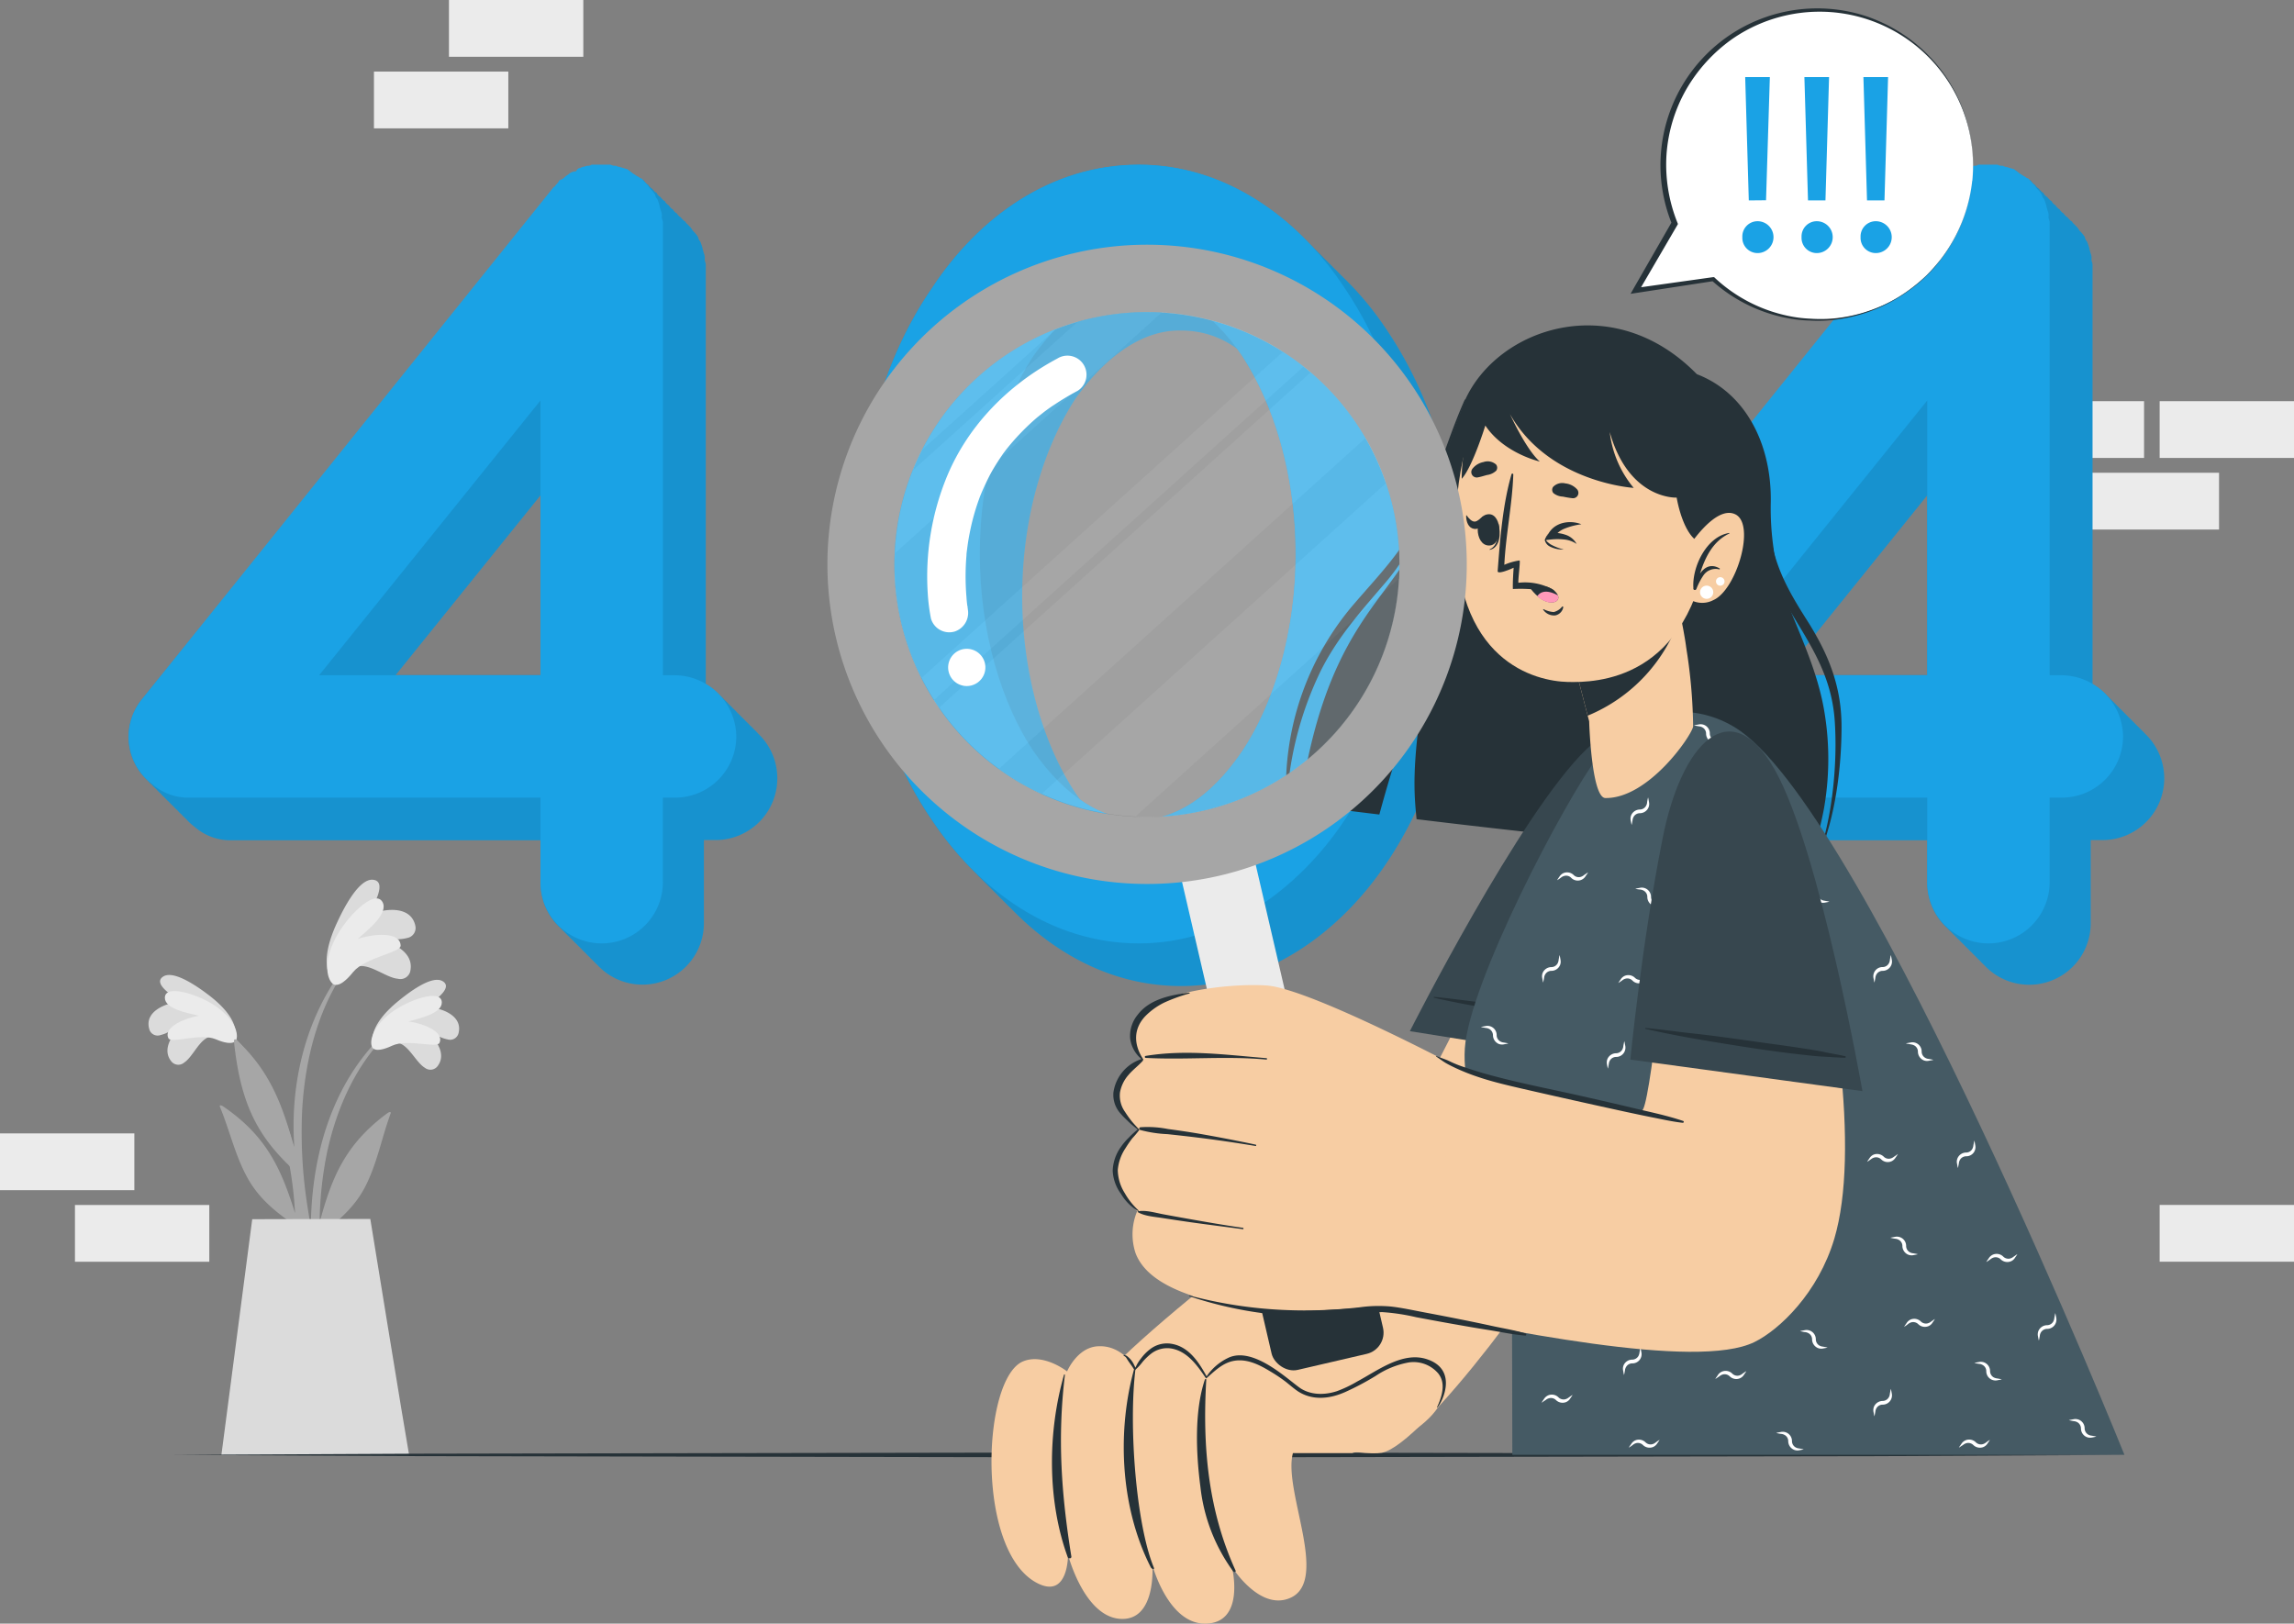 <svg xmlns="http://www.w3.org/2000/svg" width="660.351" height="467.423" viewBox="0 0 660.351 467.423"><rect x="0" y="0" width="660.351" height="467.423" fill="#808080" stroke="none"/><defs><style>.a{fill:#a6a6a6;}.b{fill:#dbdbdb;}.c{fill:#ebebeb;}.d{fill:#263238;}.e{fill:#1aa2e5;}.f{opacity:0.1;}.g{fill:#f7cda3;}.h{fill:#37474f;}.i{fill:#455a64;}.j{fill:#fff;}.k{fill:#ff99ba;}.l{opacity:0.3;}</style></defs><g transform="translate(-629.824 -279.358)"><g transform="translate(629.824 279.358)"><path class="a" d="M105.942,299.232c-19.981,19.558-23.37,49.822-19.134,76.333.117.6,1.052.438,1.052-.131,0-6.032-.19-12.006-.175-17.966.117-.278.2-.54.321-.8,5.214-3.8,10.049-8.063,12.97-13.905,3.345-6.573,4.659-13.964,7.2-20.829.248-.657-.453-.467-.92-.117C95.1,330.767,91.189,340.422,87.742,353.3a106.436,106.436,0,0,1,2.118-20.069c2.629-12.225,7.814-24.363,16.607-33.434a.388.388,0,1,0-.526-.57Z" transform="translate(4.263 -1.352)"/><path class="b" d="M104.155,306.461c3.432.117,5.594,5.609,8.267,7.216a2.585,2.585,0,0,0,3.8-.6c2.658-3.71-.993-8.282-4.382-10.838,2.454,1.008,4.484,2.775,7.128,3.286a2.5,2.5,0,0,0,3.213-1.928c1.154-5.054-5.171-7.3-9.523-7.405,2.1-1.461,8.15-5.448,4.937-7.405s-10.341,3.725-12.649,5.594c-3.4,2.761-7.449,6.88-7.61,11.188C97.071,310.609,101.467,307.513,104.155,306.461Z" transform="translate(9.847 -6.302)"/><path class="c" d="M103.216,305.85c4.382-2,12.839.876,13.555-.789,1.461-3.389-5.287-5.711-8.939-6.164,3.359-.906,9.786-2.352,9.6-5.58-.248-3.958-9.859-.555-14.738,3.17-6.12,4.7-6.091,9.246-5.068,10.151C99.009,307.88,102.486,306.172,103.216,305.85Z" transform="translate(9.749 -4.844)"/><path class="a" d="M68.691,297.9c20.712,18.784,25.225,48.9,22.012,75.558,0,.6-1.022.482-1.037-.088-.234-6.032-.278-12.021-.526-17.966l-.336-.8c-5.346-3.579-10.312-7.683-13.5-13.438-3.593-6.427-5.185-13.774-7.99-20.536-.263-.643.438-.482.906-.161,12.488,8.5,16.739,17.995,20.712,30.746a107.534,107.534,0,0,0-2.921-19.981c-3.1-12.123-8.764-24.042-17.878-32.776C67.844,298.094,68.341,297.568,68.691,297.9Z" transform="translate(-4 -1.966)"/><path class="b" d="M71.492,305.1c-3.432.248-5.375,5.843-7.99,7.522a2.571,2.571,0,0,1-3.812-.453c-2.79-3.608.672-8.311,4-11-2.41,1.11-4.382,2.921-7,3.549a2.483,2.483,0,0,1-3.286-1.855c-1.358-5.01,4.893-7.493,9.231-7.771-2.162-1.373-8.355-5.127-5.214-7.2s10.473,3.33,12.854,5.112c3.506,2.629,7.712,6.587,8.019,10.9C78.693,308.989,74.18,306.053,71.492,305.1Z" transform="translate(-10.467 -6.741)"/><path class="c" d="M71.032,304.447c-4.455-1.826-12.8,1.373-13.569-.263-1.577-3.33,5.068-5.843,8.764-6.5-3.389-.774-9.859-1.986-9.786-5.214.088-3.958,9.83-.935,14.84,2.615,6.3,4.469,6.427,9,5.448,9.947C75.326,306.331,71.777,304.754,71.032,304.447Z" transform="translate(-8.984 -5.281)"/><path class="a" d="M88.58,354.014a203.892,203.892,0,0,0,6.441,29.709.745.745,0,1,0,1.461-.292c-1.359-9.143-3.842-18.141-5.2-27.284a136.5,136.5,0,0,1-1.592-28.029c.862-15.424,5.054-31.842,15.117-43.907.234-.292-.248-.687-.467-.424-20.157,23.5-16.943,52.305-16.929,54.89-2.921-9.728-5.843-20.887-16.593-30.79-.467-.424-.833-.219-.745.511C71.988,326.5,77,335.859,87.5,345.484,87.762,348.406,88.128,351.21,88.58,354.014Z" transform="translate(-2.71 -8.458)"/><path class="b" d="M96.613,293.846c3.622-1.607,8.632,3.009,12.211,3.316a2.921,2.921,0,0,0,3.637-2.527c.891-5.185-5.185-8.092-10.035-9.012,3.053-.19,6.047.614,9.041-.19a2.921,2.921,0,0,0,2.366-3.622c-1.329-5.843-9.041-4.966-13.6-2.921,1.461-2.585,5.711-9.757,1.461-10.224s-8.851,9.07-10.3,12.182c-2.147,4.572-4.28,10.9-2.264,15.439C91.355,301.7,94.349,296.271,96.613,293.846Z" transform="translate(5.704 -15.392)"/><path class="c" d="M95.9,293.522c3.564-4.28,13.774-5.55,13.671-7.639-.19-4.236-8.355-3.257-12.357-1.884,3.009-2.629,8.954-7.376,7.128-10.633-2.249-3.973-10.517,4.382-13.686,10.721-3.988,7.96-1.665,12.649-.161,13.073C92.572,297.758,95.318,294.237,95.9,293.522Z" transform="translate(5.758 -13.694)"/><path class="b" d="M76.461,335.583,67.58,403.5h54.043c-1.11-6.018-11.174-67.992-11.174-67.992Z" transform="translate(-3.853 15.406)"/><rect class="c" width="38.677" height="16.344" transform="translate(638.777 152.446) rotate(180)"/><rect class="c" width="38.677" height="16.344" transform="translate(660.351 131.836) rotate(180)"/><rect class="c" width="38.677" height="16.344" transform="translate(617.189 131.836) rotate(180)"/><rect class="c" width="38.677" height="16.344" transform="translate(60.251 363.244) rotate(180)"/><rect class="c" width="38.677" height="16.344" transform="translate(38.677 342.635) rotate(180)"/><rect class="c" width="38.677" height="16.344" transform="translate(660.351 363.229) rotate(180)"/><rect class="c" width="38.677" height="16.344" transform="translate(129.237)"/><rect class="c" width="38.677" height="16.344" transform="translate(107.648 20.609)"/></g><g transform="translate(679.486 697.478)"><path class="d" d="M57.95,382.25l70.125-.351,70.125-.131,140.264-.248,140.25.248,70.14.131,70.125.351-70.125.365-70.14.117-140.25.248L198.2,382.732l-70.125-.131Z" transform="translate(-57.95 -381.52)"/></g><g transform="translate(666.834 278.569)"><path class="e" d="M230.57,291.411h0a13.4,13.4,0,0,0-1.2-1.212h0a15.619,15.619,0,0,0-1.212-1.2h0a15.624,15.624,0,0,0-1.2-1.212h0a13.389,13.389,0,0,0-1.212-1.2h0c-.38-.424-.789-.833-1.2-1.212h0a11.586,11.586,0,0,0-1.2-1.2h0a15.821,15.821,0,0,0-1.212-1.212h0a11.58,11.58,0,0,0-1.2-1.2h0a15.627,15.627,0,0,0-1.212-1.2h0a17.426,17.426,0,0,0-4.28-3.432V156.434c0-.643-.307-.964-.307-1.607a3.433,3.433,0,0,0-.321-1.913c0-.321-.307-.964-.307-1.285a15.206,15.206,0,0,0-.657-1.928,2.352,2.352,0,0,1-.628-1.285,9.172,9.172,0,0,0-1.285-1.592c-.336-.321-.643-.949-.964-1.285l-1.285-1.285c0-.19-.248-.394-.526-.511l-.628-.643h-.073c0-.2-.234-.394-.511-.526l-.643-.628h0c0-.19-.248-.394-.526-.526l-.628-.628h0c0-.2-.248-.394-.526-.526l-.628-.643h0c0-.19-.248-.394-.526-.526l-.643-.628V138.4c0-.19-.248-.38-.526-.511l-.628-.643h-.073c0-.19-.234-.394-.511-.526l-.643-.628v-.073c0-.19-.248-.38-.526-.511l-.628-.643h-.073c0-.2-.234-.394-.511-.526l-.643-.628h0c0-.19-.248-.394-.526-.511l-.7-.7c0-.321-.628-.643-.964-.643a.307.307,0,0,0-.307-.321c-.643-.307-.979-.643-1.607-.964a19.78,19.78,0,0,1-1.592-1.285c-.321,0-.964-.307-1.285-.307-.643-.321-1.607-.321-1.928-.657a3.068,3.068,0,0,1-1.607-.307h-5.434a2,2,0,0,1-1.285.307c-.964.336-1.592.336-1.928.657-.628,0-.949.307-1.285.964a3.476,3.476,0,0,0-1.913.628c-.307.321-.964.657-1.285.964a3.287,3.287,0,0,1-1.592.964,4.381,4.381,0,0,1-.964,1.285c-.321.321-.321.628-.628.628l-119,146.954a17.1,17.1,0,0,0,1.592,23.56,10.806,10.806,0,0,0,1.227,1.227,9.511,9.511,0,0,0,1.212,1.212,10.811,10.811,0,0,0,1.227,1.227,10.68,10.68,0,0,0,1.212,1.227,10.685,10.685,0,0,0,1.227,1.212,10.683,10.683,0,0,0,1.212,1.227,10.683,10.683,0,0,0,1.227,1.212,10.68,10.68,0,0,0,1.212,1.227,10.673,10.673,0,0,0,1.227,1.212,16.621,16.621,0,0,0,2.512,2.322,15.7,15.7,0,0,0,10.882,3.841h88.689v12.138a17.528,17.528,0,0,0,5.726,13.146h0c.38.409.774.8,1.169,1.168h0a15.061,15.061,0,0,0,1.183,1.183h0c.38.409.774.8,1.183,1.169h0a15.079,15.079,0,0,0,1.183,1.183h0q.57.613,1.183,1.183h0a12.926,12.926,0,0,0,1.183,1.183h0c.365.409.76.8,1.169,1.183h0a15.066,15.066,0,0,0,1.183,1.183h0c.365.394.76.789,1.169,1.168h0a17.688,17.688,0,0,0,30.673-11.963V322.011h3.213a17.769,17.769,0,0,0,12.445-30.6Zm-62.69-68.65v51.765H126.164Z" transform="translate(-49.288 -79.385)"/><path class="f" d="M230.57,291.411h0a13.4,13.4,0,0,0-1.2-1.212h0a15.619,15.619,0,0,0-1.212-1.2h0a15.624,15.624,0,0,0-1.2-1.212h0a13.389,13.389,0,0,0-1.212-1.2h0c-.38-.424-.789-.833-1.2-1.212h0a11.586,11.586,0,0,0-1.2-1.2h0a15.821,15.821,0,0,0-1.212-1.212h0a11.58,11.58,0,0,0-1.2-1.2h0a15.627,15.627,0,0,0-1.212-1.2h0a17.426,17.426,0,0,0-4.28-3.432V156.434c0-.643-.307-.964-.307-1.607a3.433,3.433,0,0,0-.321-1.913c0-.321-.307-.964-.307-1.285a15.206,15.206,0,0,0-.657-1.928,2.352,2.352,0,0,1-.628-1.285,9.172,9.172,0,0,0-1.285-1.592c-.336-.321-.643-.949-.964-1.285l-1.285-1.285c0-.19-.248-.394-.526-.511l-.628-.643h-.073c0-.2-.234-.394-.511-.526l-.643-.628h0c0-.19-.248-.394-.526-.526l-.628-.628h0c0-.2-.248-.394-.526-.526l-.628-.643h0c0-.19-.248-.394-.526-.526l-.643-.628V138.4c0-.19-.248-.38-.526-.511l-.628-.643h-.073c0-.19-.234-.394-.511-.526l-.643-.628v-.073c0-.19-.248-.38-.526-.511l-.628-.643h-.073c0-.2-.234-.394-.511-.526l-.643-.628h0c0-.19-.248-.394-.526-.511l-.7-.7c0-.321-.628-.643-.964-.643a.307.307,0,0,0-.307-.321c-.643-.307-.979-.643-1.607-.964a19.78,19.78,0,0,1-1.592-1.285c-.321,0-.964-.307-1.285-.307-.643-.321-1.607-.321-1.928-.657a3.068,3.068,0,0,1-1.607-.307h-5.434a2,2,0,0,1-1.285.307c-.964.336-1.592.336-1.928.657-.628,0-.949.307-1.285.964a3.476,3.476,0,0,0-1.913.628c-.307.321-.964.657-1.285.964a3.287,3.287,0,0,1-1.592.964,4.381,4.381,0,0,1-.964,1.285c-.321.321-.321.628-.628.628l-119,146.954a17.1,17.1,0,0,0,1.592,23.56,10.806,10.806,0,0,0,1.227,1.227,9.511,9.511,0,0,0,1.212,1.212,10.811,10.811,0,0,0,1.227,1.227,10.68,10.68,0,0,0,1.212,1.227,10.685,10.685,0,0,0,1.227,1.212,10.683,10.683,0,0,0,1.212,1.227,10.683,10.683,0,0,0,1.227,1.212,10.68,10.68,0,0,0,1.212,1.227,10.673,10.673,0,0,0,1.227,1.212,16.621,16.621,0,0,0,2.512,2.322,15.7,15.7,0,0,0,10.882,3.841h88.689v12.138a17.528,17.528,0,0,0,5.726,13.146h0c.38.409.774.8,1.169,1.168h0a15.061,15.061,0,0,0,1.183,1.183h0c.38.409.774.8,1.183,1.169h0a15.079,15.079,0,0,0,1.183,1.183h0q.57.613,1.183,1.183h0a12.926,12.926,0,0,0,1.183,1.183h0c.365.409.76.8,1.169,1.183h0a15.066,15.066,0,0,0,1.183,1.183h0c.365.394.76.789,1.169,1.168h0a17.688,17.688,0,0,0,30.673-11.963V322.011h3.213a17.769,17.769,0,0,0,12.445-30.6Zm-62.69-68.65v51.765H126.164Z" transform="translate(-49.288 -79.385)"/><path class="e" d="M224.216,292.323a17.63,17.63,0,0,1-17.937,17.615h-3.2v24.349a17.615,17.615,0,1,1-35.23,0V309.938H66.965A15.643,15.643,0,0,1,56.156,306.1a17.133,17.133,0,0,1-2.921-24.6L171.692,134.108c.321,0,.321-.307.643-.628a4.382,4.382,0,0,0,.964-1.285,3.432,3.432,0,0,0,1.607-.964c.307-.321.949-.643,1.271-.964a3.447,3.447,0,0,1,1.928-.643c.321-.628.643-.949,1.285-.949.307-.321.949-.321,1.913-.643a1.928,1.928,0,0,0,1.285-.321h5.448a2.819,2.819,0,0,0,1.592.321c.321.321,1.285.321,1.928.643.321,0,.964.321,1.285.321.628.628,1.271.949,1.592,1.271.643.321.964.643,1.607.964a.321.321,0,0,1,.321.321c.321,0,.964.321.964.643l1.271,1.285c.321.321.643.949.964,1.271a8.764,8.764,0,0,1,1.285,1.607,2.439,2.439,0,0,0,.643,1.285,11.687,11.687,0,0,1,.628,1.913c0,.321.321.964.321,1.285a3.476,3.476,0,0,1,.321,1.928c0,.628.321.949.321,1.592V274.708h3.2a17.849,17.849,0,0,1,17.936,17.615ZM167.851,195.6l-63.727,79.108h63.727Z" transform="translate(-49.274 -79.523)"/><path class="e" d="M345.516,175.44a90.97,90.97,0,0,0-12.532-15.191,6.419,6.419,0,0,0-.555-.54l-.161-.161c-.146-.161-.292-.321-.453-.467-.409-.438-.847-.847-1.271-1.271l-.117-.1-.438-.438a1.67,1.67,0,0,0-.161-.161c-.146-.161-.292-.321-.453-.467-.409-.438-.847-.847-1.271-1.271l-.117-.1-.438-.438-.161-.161c-.146-.161-.292-.321-.453-.467-.409-.438-.847-.847-1.271-1.271l-.117-.1-.438-.438a1.581,1.581,0,0,0-.161-.161,4.7,4.7,0,0,0-.467-.467c-.394-.453-.833-.847-1.256-1.271l-.117-.1a4.136,4.136,0,0,0-.438-.438,1.574,1.574,0,0,0-.161-.161c-12.868-13.263-29.636-22.041-48.449-22.041-25.313,0-46.112,15.059-59.579,35.537-14.1,20.449-21.442,47.105-21.763,76.552.321,29.213,7.668,56.044,21.763,76.552a95.321,95.321,0,0,0,12.4,15.03l.643.628v.073l1.139,1.139c.19.219.394.409.584.6l.643.628.073.073,1.139,1.139.584.613.643.613a.176.176,0,0,1,.073.073l1.139,1.139.584.613.643.613a.146.146,0,0,1,.073.088l1.139,1.139.6.6.628.613.088.088,1.139,1.139c12.649,12.634,28.979,21.121,47.748,21.121,24.655,0,45.791-15.38,59.258-35.566,13.759-20.449,21.457-47.4,21.457-76.537C366.944,222.53,359.276,195.947,345.516,175.44ZM303.845,296.482c-9.29,13.759-19.865,19.85-29.782,19.85a29.432,29.432,0,0,1-16.9-5.843c-.453-.584-.891-1.2-1.329-1.84-8.968-13.452-15.38-33.945-15.38-56.687,0-23.063,6.412-43.235,15.38-56.965,9.626-13.452,20.449-19.85,30.425-19.543a26.8,26.8,0,0,1,16.067,5.258c.511.687,1.008,1.358,1.461,2.074,8.968,13.774,15.366,33.945,15.366,56.965C319.21,262.493,312.813,283.015,303.845,296.482Z" transform="translate(16.781 -79.505)"/><path class="f" d="M345.516,175.44a90.97,90.97,0,0,0-12.532-15.191,6.419,6.419,0,0,0-.555-.54l-.161-.161c-.146-.161-.292-.321-.453-.467-.409-.438-.847-.847-1.271-1.271l-.117-.1-.438-.438a1.67,1.67,0,0,0-.161-.161c-.146-.161-.292-.321-.453-.467-.409-.438-.847-.847-1.271-1.271l-.117-.1-.438-.438-.161-.161c-.146-.161-.292-.321-.453-.467-.409-.438-.847-.847-1.271-1.271l-.117-.1-.438-.438a1.581,1.581,0,0,0-.161-.161,4.7,4.7,0,0,0-.467-.467c-.394-.453-.833-.847-1.256-1.271l-.117-.1a4.136,4.136,0,0,0-.438-.438,1.574,1.574,0,0,0-.161-.161c-12.868-13.263-29.636-22.041-48.449-22.041-25.313,0-46.112,15.059-59.579,35.537-14.1,20.449-21.442,47.105-21.763,76.552.321,29.213,7.668,56.044,21.763,76.552a95.321,95.321,0,0,0,12.4,15.03l.643.628v.073l1.139,1.139c.19.219.394.409.584.6l.643.628.073.073,1.139,1.139.584.613.643.613a.176.176,0,0,1,.073.073l1.139,1.139.584.613.643.613a.146.146,0,0,1,.073.088l1.139,1.139.6.6.628.613.088.088,1.139,1.139c12.649,12.634,28.979,21.121,47.748,21.121,24.655,0,45.791-15.38,59.258-35.566,13.759-20.449,21.457-47.4,21.457-76.537C366.944,222.53,359.276,195.947,345.516,175.44ZM303.845,296.482c-9.29,13.759-19.865,19.85-29.782,19.85a29.432,29.432,0,0,1-16.9-5.843c-.453-.584-.891-1.2-1.329-1.84-8.968-13.452-15.38-33.945-15.38-56.687,0-23.063,6.412-43.235,15.38-56.965,9.626-13.452,20.449-19.85,30.425-19.543a26.8,26.8,0,0,1,16.067,5.258c.511.687,1.008,1.358,1.461,2.074,8.968,13.774,15.366,33.945,15.366,56.965C319.21,262.493,312.813,283.015,303.845,296.482Z" transform="translate(16.781 -79.505)"/><path class="e" d="M192.71,239.8c.321-29.461,7.7-56.044,21.778-76.537,13.452-20.449,34.266-35.552,59.579-35.552,24.655,0,45.791,15.059,59.243,35.552,13.774,20.449,21.457,47.076,21.457,76.537,0,29.213-7.683,56.059-21.457,76.552-13.452,20.171-34.588,35.552-59.243,35.552-25.313,0-46.127-15.38-59.579-35.552C200.437,295.858,193.031,268.953,192.71,239.8Zm126.505,0c0-23.049-6.4-43.235-15.366-56.965-9.29-13.452-19.85-19.85-29.782-19.529-9.932-.321-20.829,6.076-30.425,19.529-8.968,13.774-15.38,33.96-15.38,56.965,0,22.742,6.412,43.249,15.38,56.687,9.6,13.774,20.449,19.865,30.425,19.865s20.449-6.091,29.782-19.865C312.818,283.048,319.215,262.512,319.215,239.8Z" transform="translate(16.776 -79.523)"/><path class="e" d="M503.893,291.411h0c-.38-.424-.789-.833-1.2-1.212h0c-.394-.424-.8-.818-1.212-1.2h0c-.394-.424-.789-.833-1.2-1.212h0c-.394-.424-.8-.833-1.212-1.2h0c-.394-.424-.789-.833-1.2-1.212h0c-.394-.424-.8-.833-1.212-1.2h0c-.394-.424-.8-.833-1.2-1.212h0a15.422,15.422,0,0,0-1.2-1.2h0c-.394-.424-.8-.818-1.212-1.2h0a17.162,17.162,0,0,0-4.294-3.432V156.434c0-.643-.307-.964-.307-1.607a3.433,3.433,0,0,0-.321-1.913c0-.321-.307-.964-.307-1.285a15.209,15.209,0,0,0-.657-1.928,2.469,2.469,0,0,1-.628-1.285,8.512,8.512,0,0,0-1.285-1.592c-.336-.321-.643-.949-.964-1.285l-1.285-1.285c0-.19-.248-.394-.526-.511l-.628-.643h-.073c0-.2-.234-.394-.511-.526l-.643-.628h0c0-.19-.248-.394-.526-.526l-.628-.628h0c0-.2-.248-.394-.526-.526l-.628-.643h0c0-.19-.248-.394-.526-.526l-.643-.628V138.4c0-.19-.248-.38-.526-.511l-.628-.643h-.073c0-.19-.234-.394-.511-.526l-.643-.628v-.073c0-.19-.248-.38-.526-.511l-.628-.643h-.073c0-.2-.234-.394-.511-.526l-.643-.628h0c0-.19-.248-.394-.526-.511l-.7-.7c0-.321-.628-.643-.964-.643a.321.321,0,0,0-.321-.321c-.628-.307-.964-.643-1.592-.964a19.784,19.784,0,0,1-1.592-1.285c-.321,0-.964-.307-1.285-.307-.643-.321-1.592-.321-1.928-.657a3.038,3.038,0,0,1-1.607-.307h-5.434a2,2,0,0,1-1.285.307c-.964.336-1.592.336-1.928.657-.628,0-.949.307-1.285.964a3.506,3.506,0,0,0-1.913.628c-.307.321-.964.657-1.271.964a3.432,3.432,0,0,1-1.607.964,4.644,4.644,0,0,1-.964,1.285c-.321.321-.321.628-.628.628L326.529,281.362a17.1,17.1,0,0,0,1.592,23.56,10.82,10.82,0,0,0,1.227,1.227,9.507,9.507,0,0,0,1.212,1.212,10.817,10.817,0,0,0,1.227,1.227q1.837,1.822,3.652,3.666,1.234,1.2,2.439,2.439a10.668,10.668,0,0,0,1.227,1.212,16.621,16.621,0,0,0,2.512,2.322,15.7,15.7,0,0,0,10.882,3.841h88.689v12.138a17.528,17.528,0,0,0,5.726,13.146h0c.38.424.789.818,1.183,1.183h0c.365.409.76.789,1.168,1.168h0a15.213,15.213,0,0,0,1.2,1.183h0c.38.409.76.789,1.168,1.169h0c.38.424.789.818,1.2,1.2h0c.38.409.76.8,1.168,1.169h0c.38.424.789.818,1.2,1.2h0c.38.409.76.8,1.168,1.169h0a15.266,15.266,0,0,0,1.183,1.2h0a17.688,17.688,0,0,0,30.673-11.977v-24h3.213a17.759,17.759,0,0,0,12.459-30.6Zm-62.7-68.65v51.765H399.473Z" transform="translate(76.593 -79.385)"/><path class="f" d="M503.893,291.411h0c-.38-.424-.789-.833-1.2-1.212h0c-.394-.424-.8-.818-1.212-1.2h0c-.394-.424-.789-.833-1.2-1.212h0c-.394-.424-.8-.833-1.212-1.2h0c-.394-.424-.789-.833-1.2-1.212h0c-.394-.424-.8-.833-1.212-1.2h0c-.394-.424-.8-.833-1.2-1.212h0a15.422,15.422,0,0,0-1.2-1.2h0c-.394-.424-.8-.818-1.212-1.2h0a17.162,17.162,0,0,0-4.294-3.432V156.434c0-.643-.307-.964-.307-1.607a3.433,3.433,0,0,0-.321-1.913c0-.321-.307-.964-.307-1.285a15.209,15.209,0,0,0-.657-1.928,2.469,2.469,0,0,1-.628-1.285,8.512,8.512,0,0,0-1.285-1.592c-.336-.321-.643-.949-.964-1.285l-1.285-1.285c0-.19-.248-.394-.526-.511l-.628-.643h-.073c0-.2-.234-.394-.511-.526l-.643-.628h0c0-.19-.248-.394-.526-.526l-.628-.628h0c0-.2-.248-.394-.526-.526l-.628-.643h0c0-.19-.248-.394-.526-.526l-.643-.628V138.4c0-.19-.248-.38-.526-.511l-.628-.643h-.073c0-.19-.234-.394-.511-.526l-.643-.628v-.073c0-.19-.248-.38-.526-.511l-.628-.643h-.073c0-.2-.234-.394-.511-.526l-.643-.628h0c0-.19-.248-.394-.526-.511l-.7-.7c0-.321-.628-.643-.964-.643a.321.321,0,0,0-.321-.321c-.628-.307-.964-.643-1.592-.964a19.784,19.784,0,0,1-1.592-1.285c-.321,0-.964-.307-1.285-.307-.643-.321-1.592-.321-1.928-.657a3.038,3.038,0,0,1-1.607-.307h-5.434a2,2,0,0,1-1.285.307c-.964.336-1.592.336-1.928.657-.628,0-.949.307-1.285.964a3.506,3.506,0,0,0-1.913.628c-.307.321-.964.657-1.271.964a3.432,3.432,0,0,1-1.607.964,4.644,4.644,0,0,1-.964,1.285c-.321.321-.321.628-.628.628L326.529,281.362a17.1,17.1,0,0,0,1.592,23.56,10.82,10.82,0,0,0,1.227,1.227,9.507,9.507,0,0,0,1.212,1.212,10.817,10.817,0,0,0,1.227,1.227q1.837,1.822,3.652,3.666,1.234,1.2,2.439,2.439a10.668,10.668,0,0,0,1.227,1.212,16.621,16.621,0,0,0,2.512,2.322,15.7,15.7,0,0,0,10.882,3.841h88.689v12.138a17.528,17.528,0,0,0,5.726,13.146h0c.38.424.789.818,1.183,1.183h0c.365.409.76.789,1.168,1.168h0a15.213,15.213,0,0,0,1.2,1.183h0c.38.409.76.789,1.168,1.169h0c.38.424.789.818,1.2,1.2h0c.38.409.76.8,1.168,1.169h0c.38.424.789.818,1.2,1.2h0c.38.409.76.8,1.168,1.169h0a15.266,15.266,0,0,0,1.183,1.2h0a17.688,17.688,0,0,0,30.673-11.977v-24h3.213a17.759,17.759,0,0,0,12.459-30.6Zm-62.7-68.65v51.765H399.473Z" transform="translate(76.593 -79.385)"/><path class="e" d="M497.549,292.323a17.63,17.63,0,0,1-17.936,17.615h-3.2v24.349a17.615,17.615,0,1,1-35.23,0V309.938H340.3a15.643,15.643,0,0,1-10.882-3.841,17.133,17.133,0,0,1-2.921-24.655l118.53-147.334c.321,0,.321-.307.643-.628a4.383,4.383,0,0,0,.964-1.285,3.433,3.433,0,0,0,1.607-.964c.321-.321.964-.643,1.285-.964a3.36,3.36,0,0,1,1.913-.643c.321-.628.643-.949,1.271-.949.321-.321.964-.321,1.928-.643a1.928,1.928,0,0,0,1.285-.321h5.448a2.819,2.819,0,0,0,1.592.321c.321.321,1.285.321,1.928.643.321,0,.964.321,1.285.321.643.628,1.271.949,1.592,1.271.643.321.964.643,1.607.964a.321.321,0,0,1,.321.321c.321,0,.949.321.949.643l1.285,1.285c.321.321.643.949.964,1.271a8.759,8.759,0,0,1,1.285,1.607,2.44,2.44,0,0,0,.643,1.285,13.146,13.146,0,0,1,.643,1.913c0,.321.307.964.307,1.285a3.477,3.477,0,0,1,.321,1.928c0,.628.321.949.321,1.592V274.708h3.2A17.849,17.849,0,0,1,497.549,292.323ZM441.183,195.6l-63.727,79.108h63.727Z" transform="translate(76.584 -79.523)"/></g><g transform="translate(867.983 349.786)"><path class="d" d="M280.275,295.75a1.461,1.461,0,0,0,.949,1.592c1.534.234,3.4.482,5.477.774,6.178-13.409,12.488-23.969,10.706-19.792a75.733,75.733,0,0,0-5.3,20.536c2.41.321,8.033,1.008,10.838,1.344,6.456-23.925,13.569-41.511,12.737-35.99-3.389,22.275-2.79,29.549-2.016,37.334,26.189,3.184,60.587,6.953,85.52,9.1,4.075-13.146,7.887-27.518,8.238-26.467,2.731,7.814,2.673,18.857,1.986,27.328,7.946.628,14.314.964,18.214.964,0,0,2.921-11.13,3.447-14.811a82.19,82.19,0,0,0-.263-28.424c-1.8-9.582-5.623-18.2-9.2-27.007a1.188,1.188,0,0,0-.044-.161h0a81.8,81.8,0,0,1-5.083-17.951.365.365,0,0,1,0-.146,80.828,80.828,0,0,1-.862-13.569c.321-16.622-7.128-31.564-21.281-36.969-24.173-24.7-57.374-13.365-66.751,7.522h0c-3.666,9.363-7.3,21.588-10.473,31.009h0a.1.1,0,0,1,0,.1h0a95.864,95.864,0,0,1-4.25,10.838C304.171,239.735,287.432,248.411,280.275,295.75Z" transform="translate(-144.045 -136.143)"/><path class="d" d="M362.682,172.4c9.07,6,14.241,14.2,14.606,26.379.234,7.1,0,14.007,2,20.829,2,7.04,5.623,12.97,9.377,18.886,5.945,9.406,9.859,18.638,9.845,30.556s-1.811,26.291-6.617,37.231c0,.073-.117,0-.088,0,4.09-11.174,5.58-26.919,4.747-38.984-.92-13.263-7.113-22-13.336-32.47a56.161,56.161,0,0,1-8.048-27.489c-.175-6.018.467-12.225-1.285-18.01-2.074-6.894-7.04-11.554-12.006-15.716C361.221,173.018,362,171.952,362.682,172.4Z" transform="translate(-106.564 -130.203)"/><path class="d" d="M296.339,233.6c7.566-8.9,15.293-16.388,20.288-27.752,4.543-10.356,7.6-21.413,12.2-31.74,0-.175.307-.088.234.1-7.3,18.4-10.108,37.3-22.873,52.305-6.953,8.15-13.832,15.673-18.828,25.678a99.075,99.075,0,0,0-9.436,33.594.271.271,0,1,1-.54,0A81.226,81.226,0,0,1,296.339,233.6Z" transform="translate(-145.371 -129.41)"/><path class="g" d="M240.084,429.642s70.5,18.988,82.16,16.943,51.005-55.007,59.74-74.215,23.239-114.762,20.449-125.278-17.381-10.663-29.695,16.447-41.424,86.7-46.609,91.611S234.4,424.559,240.084,429.642Z" transform="translate(-162.674 -98.776)"/><path class="g" d="M325.55,385.048c-10.809-5.653-23.969-19.368-32.937-20.8a10.414,10.414,0,0,0-11.2,5.346s-4.119-9.158-12.474-9.114c-4.28,0-8.019,6.894-8.019,6.894s-3.637-7.2-11.042-6.7c-5.916.394-8.764,7.23-8.764,7.23s-6.69-5.287-12.591-2.921c-11.948,4.718-13.934,55.5,4.47,64.092,8.574,4,8.384-8.428,8.384-8.428s4.586,17.82,15.044,18.492,9.246-15.453,9.246-15.453,4.6,17.221,15.512,16.826c11.364-.394,7.391-16.33,7.391-16.33s7.216,11.6,15.5,9.377c13.686-3.652-1.022-31.141,2.074-42.2H323.33Z" transform="translate(-172.1 -43.519)"/><path class="g" d="M282.587,372.769c10.706,4.47,22.917-12.43,33.93-8.5,14.285,5.1,1.081,22.727-20.566,25.59H278.76Z" transform="translate(-144.736 -42.049)"/><path class="d" d="M234.995,366.291a.131.131,0,1,0-.263,0c-4.718,16.549-4.849,36.18,1.066,52.451.19.526,1.154.453,1.052-.175C233.958,400.572,232.818,384.418,234.995,366.291Z" transform="translate(-166.611 -40.903)"/><path class="d" d="M248.809,365.054a.183.183,0,0,0-.365,0c-4.776,17.089-4.382,39.189,4.718,57.154.307.613,1.212.847.906.117C248.97,409.939,246.764,381.4,248.809,365.054Z" transform="translate(-160.093 -41.491)"/><path class="d" d="M270.966,422.212c-7.99-17.528-9.552-35.888-8.442-54.964,0-.248-.336-.248-.409,0-3.082,9.187-2.512,21.413-1.271,30.892a50.684,50.684,0,0,0,9.45,24.334C270.558,422.782,271.142,422.592,270.966,422.212Z" transform="translate(-153.447 -40.487)"/><path class="d" d="M332.736,364.6c-7.011-2.337-14.212,3.272-20.113,6.412a35.051,35.051,0,0,1-5.945,2.819c-4.674,1.461-8.136.526-10.224-.774-3.272-2.089-13.482-12.284-20.858-8.9a15.716,15.716,0,0,0-6.31,5.361c-2.249-4.09-5.127-8.545-10.108-9.363a7.887,7.887,0,0,0-6.251,1.621,12.828,12.828,0,0,0-2.454,2.5,11.583,11.583,0,0,0-1.694,2.79.944.944,0,0,1,0-.1l-.161-.307-.307-.628a6.559,6.559,0,0,0-1.738-2.176,1.461,1.461,0,0,0-1.066-.438.117.117,0,0,0,0,.234,1.694,1.694,0,0,1,.789.774c.234.351.453.716.7,1.052s.482.687.73,1.022l.365.54.161.278a1.888,1.888,0,0,0,.234.248.219.219,0,0,0,.351,0h0a14.608,14.608,0,0,0,2.03-2.22A17.528,17.528,0,0,1,253.307,363a7.581,7.581,0,0,1,6-1.461c4.47.876,7.3,4.849,9.684,8.4h.073c-.073.117.088.219.175.131,2.454-2.147,4.791-4.557,8.18-5.054,3.652-.54,7.113,1.212,10.137,3.053a46.747,46.747,0,0,1,4.382,2.921c1.242.964,2.425,2.045,3.754,2.921,5.682,3.579,11.9.8,13.452.146a77.923,77.923,0,0,0,8.866-4.7,25.005,25.005,0,0,1,9.494-3.841,9.333,9.333,0,0,1,8.442,3.155c1.066,1.373,2.425,3.944-.365,9.8,0,0,0,.117.088.073C337.132,377.025,341.777,367.619,332.736,364.6Z" transform="translate(-160.107 -43.72)"/><path class="h" d="M368.342,337,301.81,326.363s31.783-62.939,50.874-81.2c18.842-18.024,28.015.438,25.24,28.278C374.856,304.308,368.342,337,368.342,337Z" transform="translate(-134.118 -99.932)"/><path class="d" d="M364.02,299.857c-1.87-.438-3.783-.716-5.653-1.139s-3.666-.687-5.507-.964c-3.754-.584-7.522-1.11-11.276-1.621-7.42-1.022-14.84-2.147-22.289-2.921-4.236-.467-8.442-1.11-12.693-1.461-.131,0-.146.2,0,.234,7.376,1.724,14.884,2.921,22.362,4.221s14.84,2.352,22.289,3.155c2.089.234,4.192.5,6.281.6s4.309.307,6.456.336a.22.22,0,1,0,.029-.438Z" transform="translate(-131.958 -75.178)"/><path class="i" d="M326.335,449.454h176.2S429.295,267.693,392.063,241.139c-11.174-7.975-28.979-8.866-40.985,7.142-9.845,13.146-37.173,65.363-38.415,84.147s13.5,37.348,13.5,37.348Z" transform="translate(-129.153 -101.061)"/><path class="j" d="M361.94,297.784c.453-.117.891-.175,1.329-.263a2.644,2.644,0,0,1,3.228,2.571,2.045,2.045,0,0,0,.935,1.782,2.57,2.57,0,0,0,1.1.38,13.37,13.37,0,0,1,1.329.263c-.438.117-.876.175-1.329.263a2.6,2.6,0,0,1-1.461-.132,2.717,2.717,0,0,1-1.65-2.527,2.089,2.089,0,0,0-1.008-1.738,2.834,2.834,0,0,0-1.125-.336C362.831,297.959,362.393,297.9,361.94,297.784Z" transform="translate(-106.42 -72.55)"/><path class="j" d="M315.8,297.784c.438-.117.876-.175,1.315-.263a2.644,2.644,0,0,1,3.228,2.571,2.059,2.059,0,0,0,.949,1.782,2.44,2.44,0,0,0,1.1.38c.438.088.876.131,1.315.263-.438.117-.876.175-1.315.263a2.644,2.644,0,0,1-1.461-.131,2.761,2.761,0,0,1-1.651-2.527,2.089,2.089,0,0,0-1.008-1.738,2.76,2.76,0,0,0-1.125-.336C316.676,297.959,316.238,297.9,315.8,297.784Z" transform="translate(-127.674 -72.55)"/><path class="j" d="M378.7,357.721c.438-.117.891-.175,1.329-.263a2.659,2.659,0,0,1,3.213,2.585,2.1,2.1,0,0,0,.949,1.782,2.557,2.557,0,0,0,1.1.365c.438.088.891.146,1.329.263-.438.131-.891.19-1.329.278a2.613,2.613,0,0,1-1.461-.146,2.746,2.746,0,0,1-1.665-2.527,2,2,0,0,0-1.008-1.724,2.483,2.483,0,0,0-1.11-.336A13.669,13.669,0,0,1,378.7,357.721Z" transform="translate(-98.7 -44.938)"/><path class="j" d="M399.56,301.024c.438-.131.891-.175,1.329-.263a2.629,2.629,0,0,1,3.213,2.571,2.089,2.089,0,0,0,.949,1.782,2.323,2.323,0,0,0,1.1.365c.438.1.891.146,1.329.278-.438.117-.891.175-1.329.263a2.586,2.586,0,0,1-1.461-.132,2.746,2.746,0,0,1-1.665-2.527,2.03,2.03,0,0,0-1.008-1.738,2.688,2.688,0,0,0-1.11-.336C400.451,301.141,400,301.141,399.56,301.024Z" transform="translate(-89.092 -71.058)"/><path class="j" d="M346.23,270.532c.453-.117.891-.175,1.329-.263a2.6,2.6,0,0,1,1.461.1,2.673,2.673,0,0,1,1.738,2.483,2.133,2.133,0,0,0,.949,1.782,2.776,2.776,0,0,0,1.1.365c.453.088.891.146,1.329.263-.438.131-.876.175-1.329.278a2.746,2.746,0,0,1-1.461-.146,2.717,2.717,0,0,1-1.65-2.571,2.045,2.045,0,0,0-1.008-1.724,2.615,2.615,0,0,0-1.125-.351A7.213,7.213,0,0,1,346.23,270.532Z" transform="translate(-113.657 -85.101)"/><path class="j" d="M379.06,269.841c.438-.117.876-.175,1.329-.263a2.673,2.673,0,0,1,1.461.1,2.717,2.717,0,0,1,1.753,2.483,2.074,2.074,0,0,0,.949,1.782,2.5,2.5,0,0,0,1.1.365c.438.088.876.146,1.329.263-.453.131-.891.19-1.329.278a2.6,2.6,0,0,1-1.461-.146,2.746,2.746,0,0,1-1.665-2.527,2.03,2.03,0,0,0-1.008-1.724,2.483,2.483,0,0,0-1.11-.336A13.417,13.417,0,0,1,379.06,269.841Z" transform="translate(-98.534 -85.418)"/><path class="j" d="M357.81,238.334c.438-.117.891-.175,1.329-.263a2.629,2.629,0,0,1,3.213,2.571,2.06,2.06,0,0,0,.949,1.782,2.5,2.5,0,0,0,1.1.38c.438.088.891.131,1.329.263-.438.117-.891.175-1.329.263a2.585,2.585,0,0,1-1.461-.131,2.746,2.746,0,0,1-1.665-2.527,2.03,2.03,0,0,0-1.008-1.738,2.688,2.688,0,0,0-1.11-.336C358.7,238.509,358.248,238.451,357.81,238.334Z" transform="translate(-108.323 -99.935)"/><path class="j" d="M338.18,322.862c.438-.117.876-.175,1.315-.263a2.585,2.585,0,0,1,1.461.1,2.673,2.673,0,0,1,1.753,2.468,2.059,2.059,0,0,0,.949,1.782,2.439,2.439,0,0,0,1.1.38c.438.088.876.146,1.315.263-.438.131-.876.175-1.315.263a2.644,2.644,0,0,1-1.461-.132,2.761,2.761,0,0,1-1.651-2.527,2.089,2.089,0,0,0-1.008-1.738,2.834,2.834,0,0,0-1.125-.336A13.384,13.384,0,0,1,338.18,322.862Z" transform="translate(-117.365 -60.996)"/><path class="j" d="M374,377.8c.438-.131.891-.19,1.329-.278a2.658,2.658,0,0,1,3.213,2.585,2.1,2.1,0,0,0,.949,1.782,2.381,2.381,0,0,0,1.1.365c.438.088.891.146,1.329.263-.438.131-.891.19-1.329.278a2.615,2.615,0,0,1-1.461-.146,2.732,2.732,0,0,1-1.665-2.527,2,2,0,0,0-1.008-1.724,2.483,2.483,0,0,0-1.11-.336A12.891,12.891,0,0,1,374,377.8Z" transform="translate(-100.865 -35.698)"/><path class="j" d="M356.35,348.271c.438-.117.876-.175,1.315-.263a2.716,2.716,0,0,1,1.461.1,2.688,2.688,0,0,1,1.753,2.483,2.074,2.074,0,0,0,.949,1.782,2.424,2.424,0,0,0,1.1.365c.438.088.876.146,1.329.263-.453.131-.891.175-1.329.278a2.634,2.634,0,0,1-3.111-2.673,2.074,2.074,0,0,0-1.008-1.724,2.323,2.323,0,0,0-1.125-.336C357.3,348.446,356.788,348.4,356.35,348.271Z" transform="translate(-108.995 -49.29)"/><path class="j" d="M323.74,353.646c.453-.131.891-.19,1.329-.278a2.658,2.658,0,0,1,3.213,2.585,2.1,2.1,0,0,0,.949,1.782,2.38,2.38,0,0,0,1.1.365c.453.088.891.146,1.329.263a13.44,13.44,0,0,1-1.329.278,2.615,2.615,0,0,1-1.461-.146,2.731,2.731,0,0,1-1.665-2.527,2.015,2.015,0,0,0-.993-1.724,2.615,2.615,0,0,0-1.125-.336C324.631,353.821,324.193,353.763,323.74,353.646Z" transform="translate(-124.017 -46.822)"/><path class="j" d="M371.36,323.581c.438-.117.876-.175,1.315-.263A2.673,2.673,0,0,1,375.9,325.9a2.074,2.074,0,0,0,.949,1.782,2.423,2.423,0,0,0,1.1.365c.438.088.876.146,1.315.263-.438.131-.876.175-1.315.278a2.659,2.659,0,0,1-1.461-.146,2.761,2.761,0,0,1-1.651-2.527,2.074,2.074,0,0,0-1.008-1.724,2.425,2.425,0,0,0-1.125-.336C372.295,323.757,371.8,323.713,371.36,323.581Z" transform="translate(-102.081 -60.664)"/><path class="j" d="M413.05,363.992c.438-.117.891-.175,1.329-.263a2.6,2.6,0,0,1,1.461.1,2.673,2.673,0,0,1,1.738,2.483,2.132,2.132,0,0,0,.949,1.782,2.776,2.776,0,0,0,1.1.365c.453.088.891.146,1.329.263-.438.131-.876.175-1.329.278a2.658,2.658,0,0,1-3.14-2.673,2,2,0,0,0-1.008-1.724,2.482,2.482,0,0,0-1.11-.351A11.045,11.045,0,0,1,413.05,363.992Z" transform="translate(-82.878 -42.05)"/><path class="j" d="M396.5,339.321c.438-.117.891-.175,1.329-.263a2.658,2.658,0,0,1,3.213,2.585,2.074,2.074,0,0,0,.949,1.782,2.323,2.323,0,0,0,1.1.365c.438.088.891.146,1.329.263-.438.131-.891.19-1.329.278a2.6,2.6,0,0,1-1.461-.146,2.731,2.731,0,0,1-1.665-2.527,2,2,0,0,0-1.008-1.724,2.482,2.482,0,0,0-1.11-.336A13.669,13.669,0,0,1,396.5,339.321Z" transform="translate(-90.501 -53.413)"/><path class="j" d="M431.68,375.271c.453-.117.891-.175,1.329-.263a2.658,2.658,0,0,1,3.213,2.585,2.1,2.1,0,0,0,.949,1.782,2.38,2.38,0,0,0,1.1.365c.453.088.891.146,1.329.263a13.418,13.418,0,0,1-1.329.277,2.614,2.614,0,0,1-1.461-.146,2.7,2.7,0,0,1-1.651-2.527,2.074,2.074,0,0,0-1.008-1.724,2.614,2.614,0,0,0-1.125-.336C432.571,375.461,432.147,375.4,431.68,375.271Z" transform="translate(-74.296 -36.854)"/><path class="j" d="M351.819,287.464c-.219.394-.5.745-.745,1.125a2.644,2.644,0,0,1-4.1.453,2.045,2.045,0,0,0-1.928-.584,2.454,2.454,0,0,0-1.037.511,12.526,12.526,0,0,1-1.125.745c.234-.394.5-.745.745-1.125a2.673,2.673,0,0,1,1.154-.949,2.717,2.717,0,0,1,2.921.614,2.059,2.059,0,0,0,1.943.511,2.541,2.541,0,0,0,1.022-.555A13.422,13.422,0,0,0,351.819,287.464Z" transform="translate(-115.2 -77.158)"/><path class="j" d="M339.749,267.214c-.219.394-.5.745-.745,1.125a2.644,2.644,0,0,1-4.1.453,2.03,2.03,0,0,0-1.928-.584,2.454,2.454,0,0,0-1.037.511,12.532,12.532,0,0,1-1.125.745c.234-.394.5-.745.745-1.125a2.672,2.672,0,0,1,1.154-.949,2.717,2.717,0,0,1,2.921.614,2.045,2.045,0,0,0,1.943.511,2.542,2.542,0,0,0,1.022-.555C339,267.711,339.355,267.433,339.749,267.214Z" transform="translate(-120.76 -86.486)"/><path class="j" d="M400.8,322.712c-.234.409-.5.759-.745,1.125a2.746,2.746,0,0,1-1.125.979,2.673,2.673,0,0,1-2.921-.526,2.089,2.089,0,0,0-1.928-.584,2.469,2.469,0,0,0-1.037.511c-.38.248-.73.526-1.125.745.219-.394.5-.745.745-1.125a2.629,2.629,0,0,1,1.139-.949,2.76,2.76,0,0,1,2.921.613,2.016,2.016,0,0,0,1.928.511,2.627,2.627,0,0,0,1.037-.54C400.1,323.223,400.45,322.946,400.8,322.712Z" transform="translate(-92.611 -60.919)"/><path class="j" d="M370.279,257.084c-.219.394-.5.745-.745,1.125a2.687,2.687,0,0,1-1.11.964,2.717,2.717,0,0,1-2.994-.511,2.088,2.088,0,0,0-1.928-.6,2.542,2.542,0,0,0-1.037.511c-.38.248-.73.526-1.125.76.219-.409.5-.76.745-1.139a2.541,2.541,0,0,1,1.154-.935,2.717,2.717,0,0,1,2.921.613,2.1,2.1,0,0,0,1.986.555,2.732,2.732,0,0,0,1.022-.555C369.607,257.581,369.885,257.3,370.279,257.084Z" transform="translate(-106.697 -91.152)"/><path class="j" d="M349.1,242.124c-.219.394-.5.745-.745,1.125a2.8,2.8,0,0,1-1.11.979,2.717,2.717,0,0,1-2.994-.526,2.045,2.045,0,0,0-1.928-.584,2.381,2.381,0,0,0-1.037.511c-.38.248-.73.526-1.125.745.219-.394.5-.745.745-1.125a2.585,2.585,0,0,1,1.154-.949,2.717,2.717,0,0,1,2.921.614,2.03,2.03,0,0,0,1.943.511,2.541,2.541,0,0,0,1.022-.555C348.354,242.621,348.69,242.343,349.1,242.124Z" transform="translate(-116.453 -98.043)"/><path class="j" d="M367.861,276.12c.131.438.175.891.277,1.329a2.921,2.921,0,0,1-.1,1.461,2.7,2.7,0,0,1-2.483,1.738,2.089,2.089,0,0,0-1.782.949,2.322,2.322,0,0,0-.365,1.1c-.1.438-.146.891-.278,1.329-.117-.438-.175-.891-.263-1.329a2.482,2.482,0,0,1,.146-1.461,2.717,2.717,0,0,1,2.527-1.665,2.016,2.016,0,0,0,1.724-1.008,2.687,2.687,0,0,0,.336-1.11C367.686,277.011,367.744,276.558,367.861,276.12Z" transform="translate(-106.017 -82.378)"/><path class="j" d="M360.654,329.39c.117.438.175.891.263,1.329a2.658,2.658,0,0,1-2.585,3.213,2.074,2.074,0,0,0-1.782.949,2.5,2.5,0,0,0-.365,1.1c-.088.438-.146.891-.263,1.329-.131-.438-.19-.891-.278-1.329a2.6,2.6,0,0,1,.146-1.461,2.746,2.746,0,0,1,2.527-1.665,2,2,0,0,0,1.724-1.008,2.483,2.483,0,0,0,.336-1.11C360.464,330.281,360.567,329.828,360.654,329.39Z" transform="translate(-109.341 -57.84)"/><path class="j" d="M430.589,354.07c.131.438.19.876.278,1.315a2.673,2.673,0,0,1-2.585,3.228,2.074,2.074,0,0,0-1.782.949,2.265,2.265,0,0,0-.365,1.1c-.088.438-.146.876-.263,1.315-.131-.438-.19-.876-.278-1.315a2.658,2.658,0,0,1,.146-1.461,2.746,2.746,0,0,1,2.527-1.651,2.074,2.074,0,0,0,1.724-1.008,2.613,2.613,0,0,0,.336-1.125C430.428,354.946,430.487,354.508,430.589,354.07Z" transform="translate(-77.12 -46.472)"/><path class="j" d="M398.194,283.5c.117.438.175.876.263,1.329a2.672,2.672,0,0,1-.1,1.461,2.717,2.717,0,0,1-2.483,1.753,2.074,2.074,0,0,0-1.782.949,2.5,2.5,0,0,0-.365,1.1c-.088.438-.146.876-.263,1.329-.131-.453-.175-.891-.278-1.329a2.658,2.658,0,0,1,2.673-3.14,2.03,2.03,0,0,0,1.724-1.008,2.322,2.322,0,0,0,.336-1.11C398.019,284.376,398.062,283.938,398.194,283.5Z" transform="translate(-92.049 -78.978)"/><path class="j" d="M398.192,369c.117.438.175.876.263,1.315a2.673,2.673,0,0,1-2.585,3.228,2.074,2.074,0,0,0-1.782.949,2.425,2.425,0,0,0-.365,1.1c-.088.438-.146.876-.263,1.315-.131-.438-.175-.876-.278-1.315a2.79,2.79,0,0,1,.146-1.461,2.761,2.761,0,0,1,2.527-1.651,2.074,2.074,0,0,0,1.723-1.008,2.322,2.322,0,0,0,.336-1.125C398.017,369.92,398.061,369.482,398.192,369Z" transform="translate(-92.047 -39.594)"/><path class="j" d="M414.641,320.05c.131.438.175.891.263,1.329a2.629,2.629,0,0,1-2.571,3.213,2.089,2.089,0,0,0-1.782.949,2.322,2.322,0,0,0-.365,1.1c-.1.438-.146.891-.278,1.329-.117-.438-.175-.891-.263-1.329a2.483,2.483,0,0,1,.146-1.461,2.717,2.717,0,0,1,2.512-1.665,2.03,2.03,0,0,0,1.738-1.008,2.686,2.686,0,0,0,.336-1.11C414.466,320.941,414.568,320.488,414.641,320.05Z" transform="translate(-84.469 -62.142)"/><path class="j" d="M331.28,331.3c.131.438.175.876.263,1.315a2.644,2.644,0,0,1-2.571,3.228,2.06,2.06,0,0,0-1.782.949,2.264,2.264,0,0,0-.365,1.1c-.1.438-.146.876-.278,1.315-.117-.438-.175-.876-.263-1.315a2.541,2.541,0,0,1,.146-1.461,2.717,2.717,0,0,1,2.512-1.651,2.089,2.089,0,0,0,1.738-1.008,2.689,2.689,0,0,0,.336-1.125C331.105,332.176,331.163,331.738,331.28,331.3Z" transform="translate(-122.866 -56.96)"/><path class="j" d="M332.9,283.5a13.353,13.353,0,0,1,.263,1.329,2.659,2.659,0,0,1-.088,1.461,2.717,2.717,0,0,1-2.483,1.753,2.06,2.06,0,0,0-1.782.949,2.323,2.323,0,0,0-.365,1.1c-.1.438-.146.876-.278,1.329-.117-.453-.175-.891-.263-1.329a2.585,2.585,0,0,1,.131-1.461,2.746,2.746,0,0,1,2.527-1.665,2.059,2.059,0,0,0,1.738-1.008,2.688,2.688,0,0,0,.336-1.11C332.726,284.376,332.784,283.938,332.9,283.5Z" transform="translate(-122.121 -78.978)"/><path class="j" d="M350.344,252.43c.117.438.175.876.263,1.329a2.673,2.673,0,0,1-.1,1.461,2.717,2.717,0,0,1-2.483,1.753,2.074,2.074,0,0,0-1.782.949,2.5,2.5,0,0,0-.365,1.1c-.088.438-.146.876-.263,1.329-.131-.453-.175-.891-.278-1.329a2.658,2.658,0,0,1,.146-1.461,2.761,2.761,0,0,1,2.527-1.651,2.03,2.03,0,0,0,1.724-1.008,2.322,2.322,0,0,0,.336-1.11A13.854,13.854,0,0,1,350.344,252.43Z" transform="translate(-114.09 -93.29)"/><path class="j" d="M345.664,300.46c.117.453.175.891.263,1.329a2.673,2.673,0,0,1-2.585,3.228,2.074,2.074,0,0,0-1.782.949,2.424,2.424,0,0,0-.365,1.1c-.088.438-.146.876-.263,1.315-.131-.438-.19-.876-.278-1.315a2.658,2.658,0,0,1,.146-1.461,2.76,2.76,0,0,1,2.527-1.651,2.074,2.074,0,0,0,1.724-1.008,2.614,2.614,0,0,0,.336-1.125C345.474,301.351,345.561,300.913,345.664,300.46Z" transform="translate(-116.245 -71.166)"/><path class="j" d="M387.694,306.92c.117.438.175.891.263,1.329a2.658,2.658,0,0,1-2.585,3.213,2.1,2.1,0,0,0-1.782.949,2.556,2.556,0,0,0-.365,1.1c-.088.438-.146.891-.263,1.329-.131-.438-.175-.891-.278-1.329a2.615,2.615,0,0,1,.146-1.461,2.746,2.746,0,0,1,2.527-1.665,2,2,0,0,0,1.724-1.008,2.324,2.324,0,0,0,.336-1.11C387.548,307.811,387.548,307.358,387.694,306.92Z" transform="translate(-96.886 -68.19)"/><path class="j" d="M348.841,360.86c.117.453.175.891.263,1.329a2.644,2.644,0,0,1-2.571,3.228,2.03,2.03,0,0,0-1.782.949,2.44,2.44,0,0,0-.38,1.081,13.354,13.354,0,0,1-.263,1.329c-.117-.438-.175-.876-.263-1.329a2.6,2.6,0,0,1,.131-1.461,2.717,2.717,0,0,1,2.527-1.65,2.089,2.089,0,0,0,1.738-1.008,2.834,2.834,0,0,0,.336-1.125C348.666,361.751,348.724,361.313,348.841,360.86Z" transform="translate(-114.778 -43.344)"/><path class="j" d="M378.89,292.4c.234-.394.511-.745.76-1.125a2.585,2.585,0,0,1,1.11-.964,2.688,2.688,0,0,1,2.921.511,2.118,2.118,0,0,0,1.943.6,2.5,2.5,0,0,0,1.022-.511c.38-.263.73-.526,1.139-.759-.234.409-.511.76-.759,1.139a2.6,2.6,0,0,1-1.139.935,2.746,2.746,0,0,1-2.921-.613,2.074,2.074,0,0,0-1.928-.511,2.732,2.732,0,0,0-1.022.555A12.506,12.506,0,0,1,378.89,292.4Z" transform="translate(-98.613 -75.944)"/><path class="j" d="M354.38,314.622c.219-.394.5-.745.745-1.125a2.644,2.644,0,0,1,4.1-.453,2.03,2.03,0,0,0,1.928.584,2.455,2.455,0,0,0,1.037-.511,12.488,12.488,0,0,1,1.125-.745c-.234.394-.5.745-.745,1.125a2.658,2.658,0,0,1-4.119.336,2.03,2.03,0,0,0-1.928-.511,2.732,2.732,0,0,0-1.023.555C355.125,314.126,354.774,314.4,354.38,314.622Z" transform="translate(-109.903 -65.727)"/><path class="j" d="M337.76,347.342c.234-.409.511-.76.759-1.125a2.644,2.644,0,0,1,4.1-.453,2.074,2.074,0,0,0,1.928.584,2.454,2.454,0,0,0,1.037-.511,12.494,12.494,0,0,1,1.125-.745c-.234.394-.5.745-.745,1.125a2.644,2.644,0,0,1-4.1.336,2.045,2.045,0,0,0-1.943-.511,2.5,2.5,0,0,0-1.023.54C338.52,346.846,338.111,347.109,337.76,347.342Z" transform="translate(-117.558 -50.655)"/><path class="j" d="M344.94,381.318c.234-.394.511-.745.76-1.125a2.584,2.584,0,0,1,1.11-.964,2.717,2.717,0,0,1,2.921.511,2.074,2.074,0,0,0,1.928.6,2.5,2.5,0,0,0,1.037-.526c.365-.248.716-.511,1.125-.745-.234.409-.5.76-.745,1.125a2.658,2.658,0,0,1-1.154.949,2.746,2.746,0,0,1-2.921-.613,2.074,2.074,0,0,0-1.928-.511,2.731,2.731,0,0,0-1.022.555A10.468,10.468,0,0,1,344.94,381.318Z" transform="translate(-114.251 -34.983)"/><path class="j" d="M377.09,343.965c.219-.394.5-.745.745-1.125a2.688,2.688,0,0,1,1.11-.964,2.717,2.717,0,0,1,2.994.511,2.074,2.074,0,0,0,1.928.6,2.645,2.645,0,0,0,1.037-.511c.365-.248.716-.526,1.125-.76-.234.409-.5.76-.745,1.139a2.542,2.542,0,0,1-1.154.935,2.717,2.717,0,0,1-2.921-.613,2.1,2.1,0,0,0-1.943-.511,2.731,2.731,0,0,0-1.022.555C377.835,343.468,377.484,343.746,377.09,343.965Z" transform="translate(-99.442 -52.2)"/><path class="j" d="M399.21,357.5c.219-.394.5-.745.745-1.125a2.775,2.775,0,0,1,1.11-.964,2.717,2.717,0,0,1,2.921.511,2.089,2.089,0,0,0,1.928.6,2.542,2.542,0,0,0,1.037-.511c.38-.248.73-.526,1.125-.76-.219.409-.5.76-.745,1.139a2.469,2.469,0,0,1-1.154.935,2.717,2.717,0,0,1-2.921-.613,2.1,2.1,0,0,0-1.943-.511,2.732,2.732,0,0,0-1.023.555A10.027,10.027,0,0,1,399.21,357.5Z" transform="translate(-89.253 -45.956)"/><path class="j" d="M362,367.785c.219-.394.5-.745.745-1.125a2.585,2.585,0,0,1,1.11-.964,2.717,2.717,0,0,1,2.994.511,2.074,2.074,0,0,0,1.928.6,2.5,2.5,0,0,0,1.037-.526c.365-.248.716-.511,1.125-.745-.234.409-.5.76-.745,1.125a2.571,2.571,0,0,1-1.154.949,2.717,2.717,0,0,1-2.921-.613,2.1,2.1,0,0,0-1.943-.511,2.733,2.733,0,0,0-1.023.555C362.745,367.288,362.394,367.566,362,367.785Z" transform="translate(-106.393 -41.227)"/><path class="j" d="M410,381.325c.234-.394.5-.745.745-1.125a2.673,2.673,0,0,1,1.11-.964,2.717,2.717,0,0,1,2.994.511,2.089,2.089,0,0,0,1.928.6,2.542,2.542,0,0,0,1.037-.511c.38-.263.73-.526,1.125-.76-.219.409-.5.76-.745,1.139a2.6,2.6,0,0,1-1.139.935,2.731,2.731,0,0,1-2.921-.614,2.089,2.089,0,0,0-1.928-.511,2.672,2.672,0,0,0-1.037.555C410.73,380.828,410.38,381.106,410,381.325Z" transform="translate(-84.283 -34.99)"/><path class="j" d="M415.41,344.739c.219-.409.5-.759.745-1.139a2.776,2.776,0,0,1,1.11-.964,2.717,2.717,0,0,1,2.994.511,2.089,2.089,0,0,0,1.928.6,2.543,2.543,0,0,0,1.037-.511c.38-.248.73-.526,1.125-.76-.219.409-.5.76-.745,1.139a2.469,2.469,0,0,1-1.154.935,2.717,2.717,0,0,1-2.921-.613,2.089,2.089,0,0,0-1.928-.511,2.672,2.672,0,0,0-1.037.555C416.155,344.243,415.8,344.52,415.41,344.739Z" transform="translate(-81.791 -51.849)"/><path class="j" d="M327.75,372.479c.234-.409.5-.76.745-1.139a2.775,2.775,0,0,1,1.11-.964,2.717,2.717,0,0,1,2.994.511,2.089,2.089,0,0,0,1.928.6,2.542,2.542,0,0,0,1.037-.511c.38-.248.73-.526,1.125-.759-.219.409-.5.76-.745,1.139a2.512,2.512,0,0,1-1.139.935,2.731,2.731,0,0,1-2.921-.614,2.045,2.045,0,0,0-1.928-.5,2.454,2.454,0,0,0-1.037.54C328.495,371.968,328.115,372.246,327.75,372.479Z" transform="translate(-122.169 -39.072)"/><path class="j" d="M325,315.388c.219-.394.5-.745.745-1.125a2.806,2.806,0,0,1,1.11-.979,2.717,2.717,0,0,1,2.994.526,2.045,2.045,0,0,0,1.928.584,2.22,2.22,0,0,0,1.037-.511c.38-.248.73-.526,1.125-.745a12.512,12.512,0,0,1-.745,1.125,2.629,2.629,0,0,1-1.139.949,2.731,2.731,0,0,1-2.921-.613,2.045,2.045,0,0,0-1.928-.511,2.672,2.672,0,0,0-1.037.555C325.76,314.891,325.409,315.169,325,315.388Z" transform="translate(-123.436 -65.368)"/><path class="g" d="M369.044,253.059c-.54,2.731-12.868,20.712-25.254,20.551-4.031-.073-4.674-22.1-4.674-22.1l-.424-1.607-5.843-22.611,26.189-18.068,3.8-2.4s1.183,6.3,2.6,14.139a8.228,8.228,0,0,0,.19,1.125c.058.394.19.847.248,1.271.234,1.169.453,2.366.657,3.564.161.906.307,1.782.438,2.746s.278,1.9.438,2.921a150.431,150.431,0,0,1,1.636,20.463Z" transform="translate(-119.82 -114.295)"/><path class="d" d="M365.437,220.969A46.9,46.9,0,0,1,338.693,249.9l-5.843-22.611,26.189-18.068,3.8-2.4S364.02,213.125,365.437,220.969Z" transform="translate(-119.82 -114.295)"/><path class="g" d="M310.881,213.595c-1.081,40.985,23.37,46.258,32.134,46.477,8.019.2,35.362-.117,40.679-40.766s-13.409-54.043-31.725-55.5S311.962,172.609,310.881,213.595Z" transform="translate(-129.956 -134.176)"/><path class="d" d="M315.691,190.822c.964-.161,1.811-.453,2.746-.7a4.674,4.674,0,0,0,2.658-1.256,1.461,1.461,0,0,0-.073-1.782,3.637,3.637,0,0,0-3.608-.686,5.287,5.287,0,0,0-3.243,2.016,1.563,1.563,0,0,0,1.519,2.41Z" transform="translate(-128.543 -123.804)"/><path class="d" d="M335.751,194.841a25.53,25.53,0,0,1-2.8-.467,4.586,4.586,0,0,1-2.746-1.008,1.461,1.461,0,0,1-.088-1.782,3.637,3.637,0,0,1,3.535-1.008,5.287,5.287,0,0,1,3.4,1.738,1.548,1.548,0,0,1-1.3,2.527Z" transform="translate(-121.202 -121.835)"/><path class="d" d="M320.079,198.5c0-.1-.2.146-.2.263.278,2.775.131,6-2.322,7.1-.088,0,0,.175,0,.161C320.62,205.377,320.78,201.083,320.079,198.5Z" transform="translate(-126.885 -118.144)"/><path class="d" d="M318.468,196.61c-4.5,0-4.25,8.968-.073,9.012S322.221,196.654,318.468,196.61Z" transform="translate(-127.961 -119.002)"/><path class="d" d="M317.662,197.173c-.7.5-1.373,1.373-2.235,1.461s-1.738-.862-2.4-1.782c0-.088-.131,0-.131.1,0,1.724.628,3.505,2.279,3.783s2.585-1.242,2.921-2.921C318.2,197.45,317.939,196.968,317.662,197.173Z" transform="translate(-129.01 -118.908)"/><path class="d" d="M333.548,214.833a4.525,4.525,0,0,1-2.41,1.563,7.391,7.391,0,0,1-2.921-.818.1.1,0,0,0-.131.146,3.754,3.754,0,0,0,3.506,1.636,2.921,2.921,0,0,0,2.279-2.4C333.811,214.8,333.65,214.745,333.548,214.833Z" transform="translate(-122.022 -110.627)"/><path class="d" d="M323.711,215.7s-.321,4.177-.219,6.135a40.457,40.457,0,0,1,11.393.993c.876.234.818-.482-.175-1.008a16.71,16.71,0,0,0-9.626-1.782c-.175-.54.628-6.427.321-6.427a17.134,17.134,0,0,0-4.382,1.256c.438-8.764,2.279-17.294,2.585-25.985a.263.263,0,0,0-.511-.1c-2.571,8.866-3.3,18.886-3.988,27.883C319.023,217.77,322.952,216.075,323.711,215.7Z" transform="translate(-126.15 -122.693)"/><path class="d" d="M338.922,198.784a8.91,8.91,0,0,0-5.156-.409,7.3,7.3,0,0,0-2.571,1.139,6.631,6.631,0,0,0-1.913,2.249l-.862,1.592,1.767-.19a17.744,17.744,0,0,1,3.739,0,7.654,7.654,0,0,1,3.622,1.285,5.6,5.6,0,0,0-3.3-2.673,10.459,10.459,0,0,0-4.265-.482l.906,1.461a6.514,6.514,0,0,1,3.3-2.761A19.688,19.688,0,0,1,338.922,198.784Z" transform="translate(-121.861 -118.284)"/><path class="d" d="M333.863,205.02a14.751,14.751,0,0,1-3.783-1.461c-.277-.175-1.344-.979-1.285-1.212a8.306,8.306,0,0,1,.7-1.957,5.4,5.4,0,0,0-1.1,1.9,2.7,2.7,0,0,0,1.373,1.826A7.844,7.844,0,0,0,333.863,205.02Z" transform="translate(-121.87 -117.261)"/><path class="d" d="M325.5,211.306s2.542,3.652,5.463,4.09c3.359.526,3.754-2.5,0-4.221C329.064,210.284,325.5,211.306,325.5,211.306Z" transform="translate(-123.206 -112.461)"/><path class="k" d="M330.294,214.976a6.806,6.806,0,0,1-3.374-1.8c.7-1.037,2.308-2.191,5.916-.248C333.361,214.158,332.427,215.239,330.294,214.976Z" transform="translate(-122.552 -111.968)"/><path class="d" d="M382.9,220.951c-6.748.847-9-13.277-9-13.277s-13.759.7-19.266-18.871a30.542,30.542,0,0,0,6.894,16.067s-24.407-1.461-35.61-21.223c0,0,4.586,10.151,8.589,13.642,0,0-10.327-2.337-15.687-10.37,0,0-3.681,11.933-6.792,15.337,0,0-1.066-42.519,38.5-39.919,0,0,24.714.438,34.515,19.514S382.9,220.951,382.9,220.951Z" transform="translate(-129.411 -134.843)"/><path class="g" d="M356.737,207.218s8.165-13.306,14.154-10.473.38,21.763-6.266,24.7a6.923,6.923,0,0,1-9.494-3.155Z" transform="translate(-109.557 -119.123)"/><path class="d" d="M367.986,200.31c.1,0,.131.131,0,.175-4.659,2.22-6.894,6.792-8.384,11.5,1.315-1.855,3.184-2.921,5.653-1.461.131.073,0,.278-.117.263a4.236,4.236,0,0,0-4.586,1.767,19.455,19.455,0,0,0-2.016,3.914c-.2.438-.979.263-.847-.234a.277.277,0,0,1,0-.117C357.28,210.082,361.486,201.318,367.986,200.31Z" transform="translate(-108.391 -117.298)"/><path class="j" d="M359,212.707a1.9,1.9,0,1,0,.478-1.383,1.913,1.913,0,0,0-.478,1.383Z" transform="translate(-107.776 -112.518)"/><path class="j" d="M362.141,210.306a1.227,1.227,0,1,0,1.154-1.285,1.212,1.212,0,0,0-1.154,1.285Z" transform="translate(-106.329 -113.287)"/><rect class="c" width="21.778" height="67.423" transform="matrix(0.974, -0.226, 0.226, 0.974, 101.685, 181.664)"/><path class="a" d="M258.19,145.891a92.02,92.02,0,1,0,110.5,68.854,92.02,92.02,0,0,0-110.5-68.854Zm37.275,160.479A72.681,72.681,0,1,1,349.8,219.157a72.681,72.681,0,0,1-54.336,87.214Z" transform="translate(-187.002 -143.477)"/><rect class="d" width="32.923" height="98.724" rx="6.27" transform="matrix(0.974, -0.226, 0.226, 0.974, 106.989, 229.203)"/><g class="l" transform="translate(19.329 19.382)"><path class="j" d="M343.705,213.015a72.666,72.666,0,1,1-87.229-54.365,72.666,72.666,0,0,1,87.229,54.365Z" transform="translate(-200.235 -156.747)"/><path class="c" d="M323.633,209.29a72.71,72.71,0,0,1-75.953,68.562Z" transform="translate(-178.381 -132.544)"/><path class="c" d="M312.039,168.174,208,262.078a72.255,72.255,0,0,1-5.843-16.228,71.3,71.3,0,0,1-1.811-19.675L277.16,156.84A72.578,72.578,0,0,1,312.039,168.174Z" transform="translate(-200.221 -156.704)"/><path class="c" d="M332.227,194.6l-99.1,89.434a72.581,72.581,0,0,1-12.313-7.2L326.341,181.6A70.3,70.3,0,0,1,332.227,194.6Z" transform="translate(-190.758 -145.299)"/><path class="c" d="M316.466,169.185,209.461,265.733c-.5-.73-.993-1.461-1.461-2.206L314.392,167.52A23,23,0,0,1,316.466,169.185Z" transform="translate(-196.659 -151.784)"/><path class="c" d="M251.29,158.68l-47.47,42.826c.8-2.03,1.709-4.017,2.7-5.945l38.6-34.851C247.128,159.965,249.187,159.279,251.29,158.68Z" transform="translate(-198.584 -155.856)"/></g><path class="j" d="M218.364,238.059a2.069,2.069,0,0,1,0-.292c-.263-1.461.19,1.388,0,.438a31.689,31.689,0,0,1-.38-3.374,70.607,70.607,0,0,1,0-11.919c0-.57.1-1.125.146-1.68,0-.175-.161,1.315,0,.131l.131-1.022c.175-1.315.394-2.629.657-3.929a64.927,64.927,0,0,1,2.235-8.457c.219-.657.467-1.315.7-1.972.307-.891-.409.979.073-.19l.482-1.154c.628-1.461,1.315-2.921,2.045-4.382s1.68-3.023,2.6-4.47c.438-.672.876-1.329,1.329-1.986.774-1.125-.365.453.234-.336l.862-1.139a66.956,66.956,0,0,1,8.881-9.2s.672-.54.175-.131.263-.219.351-.292l1.461-1.154c.979-.73,1.972-1.461,2.994-2.1a75.645,75.645,0,0,1,6.631-3.958,5.487,5.487,0,0,0-5.843-9.29c-14.431,7.7-26.291,19.85-32.251,35.172a75.5,75.5,0,0,0-5.039,32.411,54.248,54.248,0,0,0,.935,7.3,5.492,5.492,0,0,0,6.807,3.7,5.653,5.653,0,0,0,3.7-6.821Z" transform="translate(-177.937 -133.4)"/><path class="j" d="M221.321,226.984a5.361,5.361,0,1,1-2.591-3.2,5.375,5.375,0,0,1,2.591,3.2Z" transform="translate(-176.044 -106.785)"/><path class="g" d="M415.259,265.244c13.146,47.529,19.456,95.248,12.182,119.859-4.645,15.687-15.848,26.291-22.976,29.8-16.666,8.238-71.951-3.447-107.97-10.692-8.851-1.782,12.021-73.1,20.916-69.322,13.146,5.565,53.386,13.073,54.5,13.438,2.381.818,7.3-50.757,10.779-80.992C387.493,225.208,407.679,237.8,415.259,265.244Z" transform="translate(-137.553 -98.991)"/><path class="g" d="M250.6,298.564c-3.914,6.383,1.169,12.225,1.169,12.225a15.95,15.95,0,0,0-7.478,7.873c-2.352,6.135,6.237,12.518,6.237,12.518a19.587,19.587,0,0,0-6.558,9.553c-1.665,6.105,6.091,13.774,6.091,13.774a17.25,17.25,0,0,0-.482,12.036c3.871,10.385,20.449,13.788,30.965,16.067s42.475-1.169,48.639-1.2l15.118-67.379s-44.272-23.589-56.965-24.495C276.536,288.807,254.992,291.407,250.6,298.564Z" transform="translate(-160.872 -76.252)"/><path class="d" d="M249.775,303.662c11.685-1.913,23.166-.307,34.778.643a.2.2,0,1,1,0,.409c-11.554-1.081-23.166.131-34.719-.482a.292.292,0,0,1-.058-.57Z" transform="translate(-158.182 -70.103)"/><path class="d" d="M248.765,317.463a30.163,30.163,0,0,1,8,.511q4.221.555,8.428,1.256,8.428,1.461,16.768,3.228c.248,0,.234.438,0,.394-5.609-.92-11.218-1.753-16.841-2.439-2.819-.351-5.638-.657-8.472-.964a36.165,36.165,0,0,1-7.931-1.212.409.409,0,0,1,.044-.774Z" transform="translate(-158.691 -63.368)"/><path class="d" d="M248.248,334.033c2.279-.394,4.937.424,7.186.847,2.556.482,5.1.935,7.654,1.388,5.112.906,10.224,1.8,15.366,2.527.248,0,.219.438,0,.394-5.229-.7-10.458-1.344-15.673-2.089-2.556-.365-5.127-.76-7.683-1.154-2.176-.336-4.922-.511-6.865-1.651a.146.146,0,0,1,.015-.263Z" transform="translate(-158.832 -55.75)"/><path class="d" d="M265.252,290.9c-5.3.686-11.378,1.855-14.811,6.368a9.582,9.582,0,0,0-2.176,6.85,9.217,9.217,0,0,0,3.272,5.916h0a11.831,11.831,0,0,0-8.092,9.64,8.063,8.063,0,0,0,2.089,6.091c.73.862,1.563,1.621,2.366,2.41s1.694,1.461,2.527,2.147a22.222,22.222,0,0,0-2.527,2.308,17.773,17.773,0,0,0-2.352,2.775,12.4,12.4,0,0,0-2.308,6.792,12.181,12.181,0,0,0,2.425,6.7,13.891,13.891,0,0,0,4.864,4.879.117.117,0,0,0,.131-.19,20.039,20.039,0,0,1-3.958-4.981,12.81,12.81,0,0,1-2-6.631,13.291,13.291,0,0,1,2.191-6.237,32.769,32.769,0,0,1,2.016-2.921,25.524,25.524,0,0,0,2.016-2.425s-1.738-1.84-2.352-2.629-1.212-1.636-1.767-2.5a8.063,8.063,0,0,1-1.461-5.653,10.414,10.414,0,0,1,2.454-5.025c1.227-1.461,2.819-2.615,4.1-4.046a.657.657,0,0,0,.073-.511c-2.921-4.557-2.556-8.881.57-12.255a19.834,19.834,0,0,1,5.507-3.988,48.976,48.976,0,0,1,7.3-2.644C265.456,291.134,265.412,290.886,265.252,290.9Z" transform="translate(-161.097 -75.57)"/><path class="d" d="M355.153,361.535c-3.111-.964-6.4-1.461-9.582-2.162s-6.4-1.358-9.611-2-6.558-1.285-9.83-1.9-6.325-1.3-9.509-1.68a39.042,39.042,0,0,0-9.231.2q-4.63.526-9.29.745a134.164,134.164,0,0,1-18.769-.409,126.888,126.888,0,0,1-20.9-3.725c-.146,0-.19.175,0,.219a113.608,113.608,0,0,0,36.852,5.842c3.1,0,6.208-.19,9.29-.5a82.728,82.728,0,0,1,9.29-.789,59.753,59.753,0,0,1,9.757,1.461c3.228.6,6.441,1.212,9.669,1.782,3.652.643,7.3,1.3,10.969,1.87s7.3,1.388,10.9,1.651A.333.333,0,0,0,355.153,361.535Z" transform="translate(-154.159 -48.065)"/><path class="d" d="M378.09,322.1c-4.674-1.592-9.611-2.585-14.416-3.739S354,316.1,349.169,315c-9.231-2.089-18.579-3.856-27.752-6.412-2.41-.672-4.791-1.461-7.143-2.249a32.708,32.708,0,0,1-3.491-1.461c-1.154-.57-2.483-.92-3.622-1.461-.131-.088-.234.117-.1.2.92.57,1.767,1.256,2.717,1.811s2.1,1.11,3.184,1.607a59.875,59.875,0,0,0,6.062,2.381c4.294,1.461,8.764,2.469,13.146,3.491q14.46,3.308,28.964,6.471c2.717.584,5.448,1.169,8.18,1.709s5.711,1.212,8.6,1.534a.278.278,0,0,0,.175-.526Z" transform="translate(-131.728 -69.814)"/><path class="h" d="M345.26,333.884l66.809,9.085s-12.211-69.453-25.2-92.458c-12.81-22.7-26.949-7.7-32.338,19.762C348.488,300.713,345.26,333.884,345.26,333.884Z" transform="translate(-114.104 -99.273)"/><path class="d" d="M405.714,305.987c-1.87-.438-3.783-.716-5.653-1.125s-3.666-.687-5.507-.979c-3.754-.584-7.522-1.11-11.291-1.621-7.42-1.022-14.825-2.147-22.275-2.921-4.236-.467-8.457-1.1-12.693-1.461a.117.117,0,1,0,0,.234c7.376,1.724,14.9,3.009,22.377,4.221s14.84,2.352,22.289,3.17c2.089.219,4.177.5,6.281.6s4.309.292,6.456.336a.227.227,0,0,0,.015-.453Z" transform="translate(-112.759 -72.354)"/></g><g transform="translate(1099.213 281.772)"><path class="j" d="M443.161,146.446a44.578,44.578,0,0,1-74.492,28.2l-22.318,3.286,11.174-19.295a44.608,44.608,0,1,1,85.666-12.2Z" transform="translate(-344.831 -96.789)"/><path class="d" d="M443.64,146.57a44.783,44.783,0,0,1-9,22.611,40.9,40.9,0,0,1-8.764,8.632,45.28,45.28,0,0,1-22.771,8.851,41.712,41.712,0,0,1-6.193.117,37.86,37.86,0,0,1-6.164-.643,45,45,0,0,1-22.07-10.882l.526.161-22.275,3.418-1.621.248.818-1.461,11.1-19.324v.76a45.148,45.148,0,0,1,55.928-59.886,45.659,45.659,0,0,1,17.192,10.546A44.783,44.783,0,0,1,443.64,146.57Zm0,0a44.165,44.165,0,0,0-69-40.9A45.863,45.863,0,0,0,361.3,120.279a44.052,44.052,0,0,0-5.667,18.871,44.827,44.827,0,0,0,3.14,19.426l.161.409-.2.365L347.5,178.6l-.8-1.183,22.333-3.126h.307l.219.2a44.053,44.053,0,0,0,21.369,11,38.226,38.226,0,0,0,6.047.745,44.824,44.824,0,0,0,6.105,0,43.818,43.818,0,0,0,11.9-2.629,41.452,41.452,0,0,0,10.765-5.843,48.2,48.2,0,0,0,4.7-3.929,50.53,50.53,0,0,0,4.06-4.6A44.812,44.812,0,0,0,443.64,146.57Z" transform="translate(-345.31 -96.913)"/><path class="e" d="M367.331,156.533a4.382,4.382,0,0,1,4.382-4.586,4.586,4.586,0,1,1,0,9.173,4.382,4.382,0,0,1-4.382-4.586Zm1.855-10.575-1.037-35.508h7.1l-1.1,35.464Z" transform="translate(-335.168 -90.677)"/><path class="e" d="M379,156.533a4.382,4.382,0,0,1,4.382-4.586,4.586,4.586,0,0,1,0,9.173A4.382,4.382,0,0,1,379,156.533Zm1.855-10.575-1.037-35.508h7.1l-1.037,35.508Z" transform="translate(-329.793 -90.677)"/><path class="e" d="M390.632,156.533a4.382,4.382,0,0,1,4.382-4.586,4.586,4.586,0,1,1,0,9.173,4.382,4.382,0,0,1-4.382-4.586Zm1.855-10.575-1.037-35.508h7.1l-1.037,35.508Z" transform="translate(-324.436 -90.677)"/></g></g></svg>